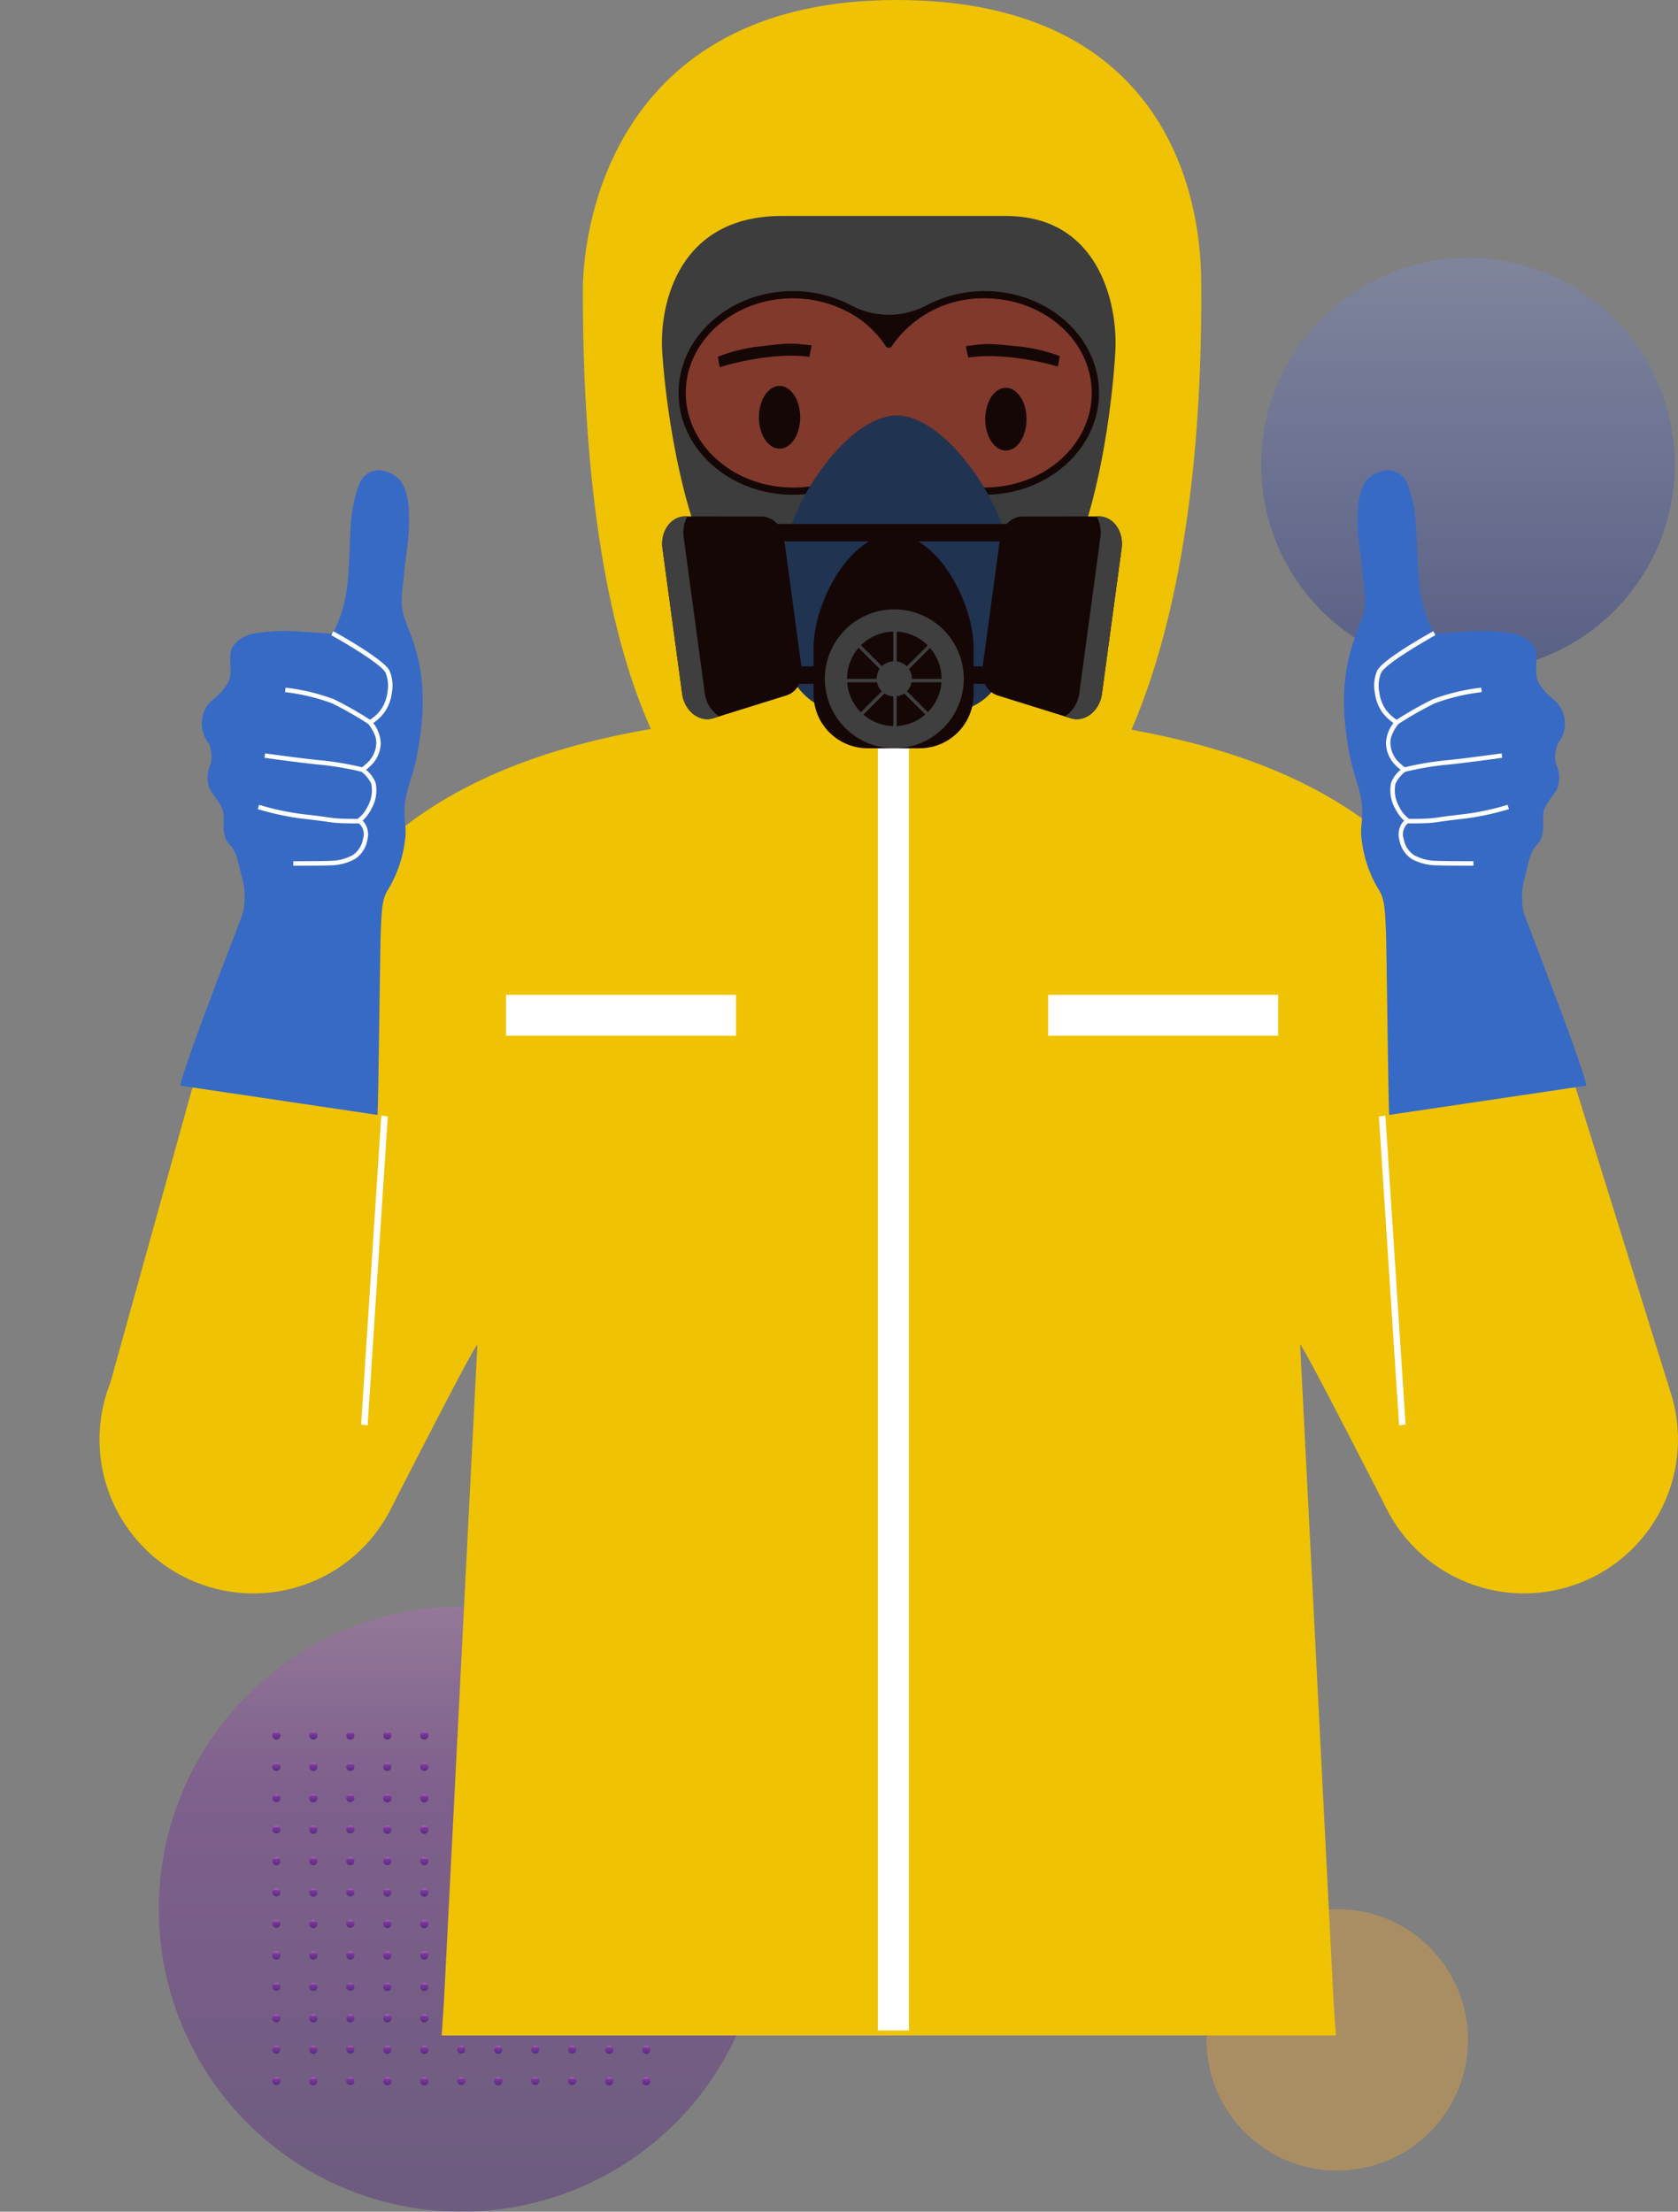 <svg xmlns="http://www.w3.org/2000/svg" xmlns:xlink="http://www.w3.org/1999/xlink" width="272.25" height="358.894" viewBox="0 0 272.25 358.894">
  <rect x="0" y="0" width="272.25" height="358.894" fill="#808080" stroke="none"/>
  <defs>
    <linearGradient id="linear-gradient" x1="0.5" x2="0.5" y2="1" gradientUnits="objectBoundingBox">
      <stop offset="0" stop-color="#7e89be"/>
      <stop offset="1" stop-color="#29398a"/>
    </linearGradient>
    <linearGradient id="linear-gradient-2" x1="0.5" x2="0.5" y2="1" gradientUnits="objectBoundingBox">
      <stop offset="0" stop-color="#ba68c8"/>
      <stop offset="0.19" stop-color="#9139af"/>
      <stop offset="0.31" stop-color="#7b1fa2"/>
      <stop offset="1" stop-color="#45147b"/>
    </linearGradient>
  </defs>
  <g id="_8" data-name="8" transform="translate(-202.75 -2918.77)">
    <g id="Group_148644" data-name="Group 148644" transform="translate(202.75 2960.628)" opacity="0.76">
      <path id="Path_145969" data-name="Path 145969" d="M33.552,0A33.552,33.552,0,1,1,0,33.552,33.552,33.552,0,0,1,33.552,0Z" transform="translate(204.624)" opacity="0.6" fill="url(#linear-gradient)" style="mix-blend-mode: multiply;isolation: isolate"/>
      <rect id="Rectangle_34812" data-name="Rectangle 34812" width="261.766" height="180.936" transform="translate(0 27.524)" fill="none"/>
      <path id="Path_145971" data-name="Path 145971" d="M21.209,0A21.209,21.209,0,1,1,0,21.209,21.209,21.209,0,0,1,21.209,0Z" transform="translate(195.758 267.932)" fill="#fda929" opacity="0.444" style="mix-blend-mode: multiply;isolation: isolate"/>
      <g id="Group_145732" data-name="Group 145732" transform="translate(25.768 218.829)">
        <path id="Path_145968" data-name="Path 145968" d="M49.1,0A49.1,49.1,0,1,1,0,49.1,49.1,49.1,0,0,1,49.1,0Z" transform="translate(0 0)" opacity="0.444" fill="url(#linear-gradient-2)" style="mix-blend-mode: multiply;isolation: isolate"/>
        <g id="Group_78276" data-name="Group 78276" transform="translate(18.405 20.246)">
          <g id="Group_53306" data-name="Group 53306" transform="translate(0)">
            <path id="Path_99200" data-name="Path 99200" d="M415.547,50.861a.667.667,0,1,1-.667-.637A.653.653,0,0,1,415.547,50.861Z" transform="translate(-414.214 -50.224)" fill="url(#linear-gradient-2)"/>
            <path id="Path_99201" data-name="Path 99201" d="M423.993,50.861a.667.667,0,1,1-.666-.637A.652.652,0,0,1,423.993,50.861Z" transform="translate(-416.659 -50.224)" fill="url(#linear-gradient-2)"/>
            <path id="Path_99202" data-name="Path 99202" d="M432.439,50.861a.667.667,0,1,1-.666-.637A.652.652,0,0,1,432.439,50.861Z" transform="translate(-419.105 -50.224)" fill="url(#linear-gradient-2)"/>
            <path id="Path_99203" data-name="Path 99203" d="M440.887,50.861a.667.667,0,1,1-.667-.637A.653.653,0,0,1,440.887,50.861Z" transform="translate(-421.55 -50.224)" fill="url(#linear-gradient-2)"/>
            <path id="Path_99204" data-name="Path 99204" d="M449.332,50.861a.667.667,0,1,1-.666-.637A.653.653,0,0,1,449.332,50.861Z" transform="translate(-423.996 -50.224)" fill="url(#linear-gradient-2)"/>
            <path id="Path_99205" data-name="Path 99205" d="M457.778,50.861a.667.667,0,1,1-.666-.637A.652.652,0,0,1,457.778,50.861Z" transform="translate(-426.441 -50.224)" fill="url(#linear-gradient-2)"/>
            <path id="Path_99206" data-name="Path 99206" d="M466.226,50.861a.667.667,0,1,1-.667-.637A.653.653,0,0,1,466.226,50.861Z" transform="translate(-428.887 -50.224)" fill="url(#linear-gradient-2)"/>
            <path id="Path_99207" data-name="Path 99207" d="M474.672,50.861a.667.667,0,1,1-.667-.637A.653.653,0,0,1,474.672,50.861Z" transform="translate(-431.332 -50.224)" fill="url(#linear-gradient-2)"/>
            <path id="Path_99208" data-name="Path 99208" d="M483.118,50.861a.667.667,0,1,1-.667-.637A.653.653,0,0,1,483.118,50.861Z" transform="translate(-433.777 -50.224)" fill="url(#linear-gradient-2)"/>
            <path id="Path_99209" data-name="Path 99209" d="M491.564,50.861a.667.667,0,1,1-.667-.637A.653.653,0,0,1,491.564,50.861Z" transform="translate(-436.223 -50.224)" fill="url(#linear-gradient-2)"/>
            <path id="Path_99210" data-name="Path 99210" d="M500.011,50.861a.667.667,0,1,1-.667-.637A.653.653,0,0,1,500.011,50.861Z" transform="translate(-438.669 -50.224)" fill="url(#linear-gradient-2)"/>
          </g>
          <g id="Group_53307" data-name="Group 53307" transform="translate(0 5.101)">
            <path id="Path_99211" data-name="Path 99211" d="M415.547,58.369a.667.667,0,1,1-.667-.637A.653.653,0,0,1,415.547,58.369Z" transform="translate(-414.214 -57.732)" fill="url(#linear-gradient-2)"/>
            <path id="Path_99212" data-name="Path 99212" d="M423.993,58.369a.667.667,0,1,1-.666-.637A.652.652,0,0,1,423.993,58.369Z" transform="translate(-416.659 -57.732)" fill="url(#linear-gradient-2)"/>
            <path id="Path_99213" data-name="Path 99213" d="M432.439,58.369a.667.667,0,1,1-.666-.637A.652.652,0,0,1,432.439,58.369Z" transform="translate(-419.105 -57.732)" fill="url(#linear-gradient-2)"/>
            <path id="Path_99214" data-name="Path 99214" d="M440.887,58.369a.667.667,0,1,1-.667-.637A.653.653,0,0,1,440.887,58.369Z" transform="translate(-421.55 -57.732)" fill="url(#linear-gradient-2)"/>
            <path id="Path_99215" data-name="Path 99215" d="M449.332,58.369a.667.667,0,1,1-.666-.637A.653.653,0,0,1,449.332,58.369Z" transform="translate(-423.996 -57.732)" fill="url(#linear-gradient-2)"/>
            <path id="Path_99216" data-name="Path 99216" d="M457.778,58.369a.667.667,0,1,1-.666-.637A.652.652,0,0,1,457.778,58.369Z" transform="translate(-426.441 -57.732)" fill="url(#linear-gradient-2)"/>
            <path id="Path_99217" data-name="Path 99217" d="M466.226,58.369a.667.667,0,1,1-.667-.637A.653.653,0,0,1,466.226,58.369Z" transform="translate(-428.887 -57.732)" fill="url(#linear-gradient-2)"/>
            <path id="Path_99218" data-name="Path 99218" d="M474.672,58.369a.667.667,0,1,1-.667-.637A.653.653,0,0,1,474.672,58.369Z" transform="translate(-431.332 -57.732)" fill="url(#linear-gradient-2)"/>
            <path id="Path_99219" data-name="Path 99219" d="M483.118,58.369a.667.667,0,1,1-.667-.637A.653.653,0,0,1,483.118,58.369Z" transform="translate(-433.777 -57.732)" fill="url(#linear-gradient-2)"/>
            <path id="Path_99220" data-name="Path 99220" d="M491.564,58.369a.667.667,0,1,1-.667-.637A.653.653,0,0,1,491.564,58.369Z" transform="translate(-436.223 -57.732)" fill="url(#linear-gradient-2)"/>
            <path id="Path_99221" data-name="Path 99221" d="M500.011,58.369a.667.667,0,1,1-.667-.637A.653.653,0,0,1,500.011,58.369Z" transform="translate(-438.669 -57.732)" fill="url(#linear-gradient-2)"/>
          </g>
          <g id="Group_53308" data-name="Group 53308" transform="translate(0 10.202)">
            <ellipse id="Ellipse_3955" data-name="Ellipse 3955" cx="0.667" cy="0.638" rx="0.667" ry="0.638" fill="url(#linear-gradient-2)"/>
            <path id="Path_99222" data-name="Path 99222" d="M423.993,65.877a.667.667,0,1,1-.666-.637A.653.653,0,0,1,423.993,65.877Z" transform="translate(-416.659 -65.24)" fill="url(#linear-gradient-2)"/>
            <ellipse id="Ellipse_3956" data-name="Ellipse 3956" cx="0.667" cy="0.638" rx="0.667" ry="0.638" transform="translate(12.002)" fill="url(#linear-gradient-2)"/>
            <path id="Path_99223" data-name="Path 99223" d="M440.887,65.877a.667.667,0,1,1-.667-.637A.653.653,0,0,1,440.887,65.877Z" transform="translate(-421.55 -65.24)" fill="url(#linear-gradient-2)"/>
            <path id="Path_99224" data-name="Path 99224" d="M449.332,65.877a.667.667,0,1,1-.666-.637A.653.653,0,0,1,449.332,65.877Z" transform="translate(-423.996 -65.24)" fill="url(#linear-gradient-2)"/>
            <ellipse id="Ellipse_3957" data-name="Ellipse 3957" cx="0.667" cy="0.638" rx="0.667" ry="0.638" transform="translate(30.004)" fill="url(#linear-gradient-2)"/>
            <path id="Path_99225" data-name="Path 99225" d="M466.226,65.877a.667.667,0,1,1-.667-.637A.654.654,0,0,1,466.226,65.877Z" transform="translate(-428.887 -65.24)" fill="url(#linear-gradient-2)"/>
            <ellipse id="Ellipse_3958" data-name="Ellipse 3958" cx="0.667" cy="0.638" rx="0.667" ry="0.638" transform="translate(42.006)" fill="url(#linear-gradient-2)"/>
            <ellipse id="Ellipse_3959" data-name="Ellipse 3959" cx="0.667" cy="0.638" rx="0.667" ry="0.638" transform="translate(48.007)" fill="url(#linear-gradient-2)"/>
            <path id="Path_99226" data-name="Path 99226" d="M491.564,65.877a.667.667,0,1,1-.667-.637A.654.654,0,0,1,491.564,65.877Z" transform="translate(-436.223 -65.24)" fill="url(#linear-gradient-2)"/>
            <path id="Path_99227" data-name="Path 99227" d="M500.011,65.877a.667.667,0,1,1-.667-.637A.653.653,0,0,1,500.011,65.877Z" transform="translate(-438.669 -65.24)" fill="url(#linear-gradient-2)"/>
          </g>
          <g id="Group_53309" data-name="Group 53309" transform="translate(0 15.303)">
            <ellipse id="Ellipse_3960" data-name="Ellipse 3960" cx="0.667" cy="0.638" rx="0.667" ry="0.638" transform="translate(0 0)" fill="url(#linear-gradient-2)"/>
            <path id="Path_99228" data-name="Path 99228" d="M423.993,73.385a.667.667,0,1,1-.666-.638A.652.652,0,0,1,423.993,73.385Z" transform="translate(-416.659 -72.747)" fill="url(#linear-gradient-2)"/>
            <ellipse id="Ellipse_3961" data-name="Ellipse 3961" cx="0.667" cy="0.638" rx="0.667" ry="0.638" transform="translate(12.002 0)" fill="url(#linear-gradient-2)"/>
            <path id="Path_99229" data-name="Path 99229" d="M440.887,73.385a.667.667,0,1,1-.667-.638A.653.653,0,0,1,440.887,73.385Z" transform="translate(-421.55 -72.747)" fill="url(#linear-gradient-2)"/>
            <path id="Path_99230" data-name="Path 99230" d="M449.332,73.385a.667.667,0,1,1-.666-.638A.652.652,0,0,1,449.332,73.385Z" transform="translate(-423.996 -72.747)" fill="url(#linear-gradient-2)"/>
            <ellipse id="Ellipse_3962" data-name="Ellipse 3962" cx="0.667" cy="0.638" rx="0.667" ry="0.638" transform="translate(30.004 0)" fill="url(#linear-gradient-2)"/>
            <path id="Path_99231" data-name="Path 99231" d="M466.226,73.385a.667.667,0,1,1-.667-.638A.653.653,0,0,1,466.226,73.385Z" transform="translate(-428.887 -72.747)" fill="url(#linear-gradient-2)"/>
            <ellipse id="Ellipse_3963" data-name="Ellipse 3963" cx="0.667" cy="0.638" rx="0.667" ry="0.638" transform="translate(42.006 0)" fill="url(#linear-gradient-2)"/>
            <ellipse id="Ellipse_3964" data-name="Ellipse 3964" cx="0.667" cy="0.638" rx="0.667" ry="0.638" transform="translate(48.007 0)" fill="url(#linear-gradient-2)"/>
            <path id="Path_99232" data-name="Path 99232" d="M491.564,73.385a.667.667,0,1,1-.667-.638A.653.653,0,0,1,491.564,73.385Z" transform="translate(-436.223 -72.747)" fill="url(#linear-gradient-2)"/>
            <path id="Path_99233" data-name="Path 99233" d="M500.011,73.385a.667.667,0,1,1-.667-.638A.653.653,0,0,1,500.011,73.385Z" transform="translate(-438.669 -72.747)" fill="url(#linear-gradient-2)"/>
          </g>
          <g id="Group_53310" data-name="Group 53310" transform="translate(0 20.404)">
            <path id="Path_99234" data-name="Path 99234" d="M415.547,80.893a.667.667,0,1,1-.667-.638A.653.653,0,0,1,415.547,80.893Z" transform="translate(-414.214 -80.255)" fill="url(#linear-gradient-2)"/>
            <path id="Path_99235" data-name="Path 99235" d="M423.993,80.893a.667.667,0,1,1-.666-.638A.652.652,0,0,1,423.993,80.893Z" transform="translate(-416.659 -80.255)" fill="url(#linear-gradient-2)"/>
            <path id="Path_99236" data-name="Path 99236" d="M432.439,80.893a.667.667,0,1,1-.666-.638A.652.652,0,0,1,432.439,80.893Z" transform="translate(-419.105 -80.255)" fill="url(#linear-gradient-2)"/>
            <path id="Path_99237" data-name="Path 99237" d="M440.887,80.893a.667.667,0,1,1-.667-.638A.653.653,0,0,1,440.887,80.893Z" transform="translate(-421.55 -80.255)" fill="url(#linear-gradient-2)"/>
            <path id="Path_99238" data-name="Path 99238" d="M449.332,80.893a.667.667,0,1,1-.666-.638A.652.652,0,0,1,449.332,80.893Z" transform="translate(-423.996 -80.255)" fill="url(#linear-gradient-2)"/>
            <path id="Path_99239" data-name="Path 99239" d="M457.778,80.893a.667.667,0,1,1-.666-.638A.652.652,0,0,1,457.778,80.893Z" transform="translate(-426.441 -80.255)" fill="url(#linear-gradient-2)"/>
            <path id="Path_99240" data-name="Path 99240" d="M466.226,80.893a.667.667,0,1,1-.667-.638A.653.653,0,0,1,466.226,80.893Z" transform="translate(-428.887 -80.255)" fill="url(#linear-gradient-2)"/>
            <path id="Path_99241" data-name="Path 99241" d="M474.672,80.893a.667.667,0,1,1-.667-.638A.652.652,0,0,1,474.672,80.893Z" transform="translate(-431.332 -80.255)" fill="url(#linear-gradient-2)"/>
            <path id="Path_99242" data-name="Path 99242" d="M483.118,80.893a.667.667,0,1,1-.667-.638A.652.652,0,0,1,483.118,80.893Z" transform="translate(-433.777 -80.255)" fill="url(#linear-gradient-2)"/>
            <path id="Path_99243" data-name="Path 99243" d="M491.564,80.893a.667.667,0,1,1-.667-.638A.653.653,0,0,1,491.564,80.893Z" transform="translate(-436.223 -80.255)" fill="url(#linear-gradient-2)"/>
            <path id="Path_99244" data-name="Path 99244" d="M500.011,80.893a.667.667,0,1,1-.667-.638A.653.653,0,0,1,500.011,80.893Z" transform="translate(-438.669 -80.255)" fill="url(#linear-gradient-2)"/>
          </g>
          <g id="Group_53311" data-name="Group 53311" transform="translate(0 25.505)">
            <ellipse id="Ellipse_3965" data-name="Ellipse 3965" cx="0.667" cy="0.638" rx="0.667" ry="0.638" transform="translate(0 0)" fill="url(#linear-gradient-2)"/>
            <path id="Path_99245" data-name="Path 99245" d="M423.993,88.4a.667.667,0,1,1-.666-.638A.652.652,0,0,1,423.993,88.4Z" transform="translate(-416.659 -87.763)" fill="url(#linear-gradient-2)"/>
            <ellipse id="Ellipse_3966" data-name="Ellipse 3966" cx="0.667" cy="0.638" rx="0.667" ry="0.638" transform="translate(12.002 0)" fill="url(#linear-gradient-2)"/>
            <path id="Path_99246" data-name="Path 99246" d="M440.887,88.4a.667.667,0,1,1-.667-.638A.653.653,0,0,1,440.887,88.4Z" transform="translate(-421.55 -87.763)" fill="url(#linear-gradient-2)"/>
            <path id="Path_99247" data-name="Path 99247" d="M449.332,88.4a.667.667,0,1,1-.666-.638A.652.652,0,0,1,449.332,88.4Z" transform="translate(-423.996 -87.763)" fill="url(#linear-gradient-2)"/>
            <ellipse id="Ellipse_3967" data-name="Ellipse 3967" cx="0.667" cy="0.638" rx="0.667" ry="0.638" transform="translate(30.004 0)" fill="url(#linear-gradient-2)"/>
            <path id="Path_99248" data-name="Path 99248" d="M466.226,88.4a.667.667,0,1,1-.667-.638A.653.653,0,0,1,466.226,88.4Z" transform="translate(-428.887 -87.763)" fill="url(#linear-gradient-2)"/>
            <ellipse id="Ellipse_3968" data-name="Ellipse 3968" cx="0.667" cy="0.638" rx="0.667" ry="0.638" transform="translate(42.006 0)" fill="url(#linear-gradient-2)"/>
            <ellipse id="Ellipse_3969" data-name="Ellipse 3969" cx="0.667" cy="0.638" rx="0.667" ry="0.638" transform="translate(48.007 0)" fill="url(#linear-gradient-2)"/>
            <path id="Path_99249" data-name="Path 99249" d="M491.564,88.4a.667.667,0,1,1-.667-.638A.653.653,0,0,1,491.564,88.4Z" transform="translate(-436.223 -87.763)" fill="url(#linear-gradient-2)"/>
            <path id="Path_99250" data-name="Path 99250" d="M500.011,88.4a.667.667,0,1,1-.667-.638A.653.653,0,0,1,500.011,88.4Z" transform="translate(-438.669 -87.763)" fill="url(#linear-gradient-2)"/>
          </g>
          <g id="Group_53312" data-name="Group 53312" transform="translate(0 30.607)">
            <ellipse id="Ellipse_3970" data-name="Ellipse 3970" cx="0.667" cy="0.638" rx="0.667" ry="0.638" fill="url(#linear-gradient-2)"/>
            <path id="Path_99251" data-name="Path 99251" d="M423.993,95.908a.667.667,0,1,1-.666-.637A.653.653,0,0,1,423.993,95.908Z" transform="translate(-416.659 -95.271)" fill="url(#linear-gradient-2)"/>
            <ellipse id="Ellipse_3971" data-name="Ellipse 3971" cx="0.667" cy="0.638" rx="0.667" ry="0.638" transform="translate(12.002)" fill="url(#linear-gradient-2)"/>
            <path id="Path_99252" data-name="Path 99252" d="M440.887,95.908a.667.667,0,1,1-.667-.637A.653.653,0,0,1,440.887,95.908Z" transform="translate(-421.55 -95.271)" fill="url(#linear-gradient-2)"/>
            <path id="Path_99253" data-name="Path 99253" d="M449.332,95.908a.667.667,0,1,1-.666-.637A.653.653,0,0,1,449.332,95.908Z" transform="translate(-423.996 -95.271)" fill="url(#linear-gradient-2)"/>
            <ellipse id="Ellipse_3972" data-name="Ellipse 3972" cx="0.667" cy="0.638" rx="0.667" ry="0.638" transform="translate(30.004)" fill="url(#linear-gradient-2)"/>
            <path id="Path_99254" data-name="Path 99254" d="M466.226,95.908a.667.667,0,1,1-.667-.637A.653.653,0,0,1,466.226,95.908Z" transform="translate(-428.887 -95.271)" fill="url(#linear-gradient-2)"/>
            <ellipse id="Ellipse_3973" data-name="Ellipse 3973" cx="0.667" cy="0.638" rx="0.667" ry="0.638" transform="translate(42.006)" fill="url(#linear-gradient-2)"/>
            <ellipse id="Ellipse_3974" data-name="Ellipse 3974" cx="0.667" cy="0.638" rx="0.667" ry="0.638" transform="translate(48.007)" fill="url(#linear-gradient-2)"/>
            <path id="Path_99255" data-name="Path 99255" d="M491.564,95.908a.667.667,0,1,1-.667-.637A.653.653,0,0,1,491.564,95.908Z" transform="translate(-436.223 -95.271)" fill="url(#linear-gradient-2)"/>
            <path id="Path_99256" data-name="Path 99256" d="M500.011,95.908a.667.667,0,1,1-.667-.637A.653.653,0,0,1,500.011,95.908Z" transform="translate(-438.669 -95.271)" fill="url(#linear-gradient-2)"/>
          </g>
          <g id="Group_53313" data-name="Group 53313" transform="translate(0 35.708)">
            <path id="Path_99257" data-name="Path 99257" d="M415.547,103.416a.667.667,0,1,1-.667-.637A.653.653,0,0,1,415.547,103.416Z" transform="translate(-414.214 -102.779)" fill="url(#linear-gradient-2)"/>
            <path id="Path_99258" data-name="Path 99258" d="M423.993,103.416a.667.667,0,1,1-.666-.637A.652.652,0,0,1,423.993,103.416Z" transform="translate(-416.659 -102.779)" fill="url(#linear-gradient-2)"/>
            <path id="Path_99259" data-name="Path 99259" d="M432.439,103.416a.667.667,0,1,1-.666-.637A.652.652,0,0,1,432.439,103.416Z" transform="translate(-419.105 -102.779)" fill="url(#linear-gradient-2)"/>
            <path id="Path_99260" data-name="Path 99260" d="M440.887,103.416a.667.667,0,1,1-.667-.637A.653.653,0,0,1,440.887,103.416Z" transform="translate(-421.55 -102.779)" fill="url(#linear-gradient-2)"/>
            <path id="Path_99261" data-name="Path 99261" d="M449.332,103.416a.667.667,0,1,1-.666-.637A.653.653,0,0,1,449.332,103.416Z" transform="translate(-423.996 -102.779)" fill="url(#linear-gradient-2)"/>
            <path id="Path_99262" data-name="Path 99262" d="M457.778,103.416a.667.667,0,1,1-.666-.637A.652.652,0,0,1,457.778,103.416Z" transform="translate(-426.441 -102.779)" fill="url(#linear-gradient-2)"/>
            <path id="Path_99263" data-name="Path 99263" d="M466.226,103.416a.667.667,0,1,1-.667-.637A.653.653,0,0,1,466.226,103.416Z" transform="translate(-428.887 -102.779)" fill="url(#linear-gradient-2)"/>
            <path id="Path_99264" data-name="Path 99264" d="M474.672,103.416a.667.667,0,1,1-.667-.637A.653.653,0,0,1,474.672,103.416Z" transform="translate(-431.332 -102.779)" fill="url(#linear-gradient-2)"/>
            <path id="Path_99265" data-name="Path 99265" d="M483.118,103.416a.667.667,0,1,1-.667-.637A.653.653,0,0,1,483.118,103.416Z" transform="translate(-433.777 -102.779)" fill="url(#linear-gradient-2)"/>
            <path id="Path_99266" data-name="Path 99266" d="M491.564,103.416a.667.667,0,1,1-.667-.637A.653.653,0,0,1,491.564,103.416Z" transform="translate(-436.223 -102.779)" fill="url(#linear-gradient-2)"/>
            <path id="Path_99267" data-name="Path 99267" d="M500.011,103.416a.667.667,0,1,1-.667-.637A.653.653,0,0,1,500.011,103.416Z" transform="translate(-438.669 -102.779)" fill="url(#linear-gradient-2)"/>
          </g>
          <g id="Group_53314" data-name="Group 53314" transform="translate(0 40.809)">
            <ellipse id="Ellipse_3975" data-name="Ellipse 3975" cx="0.667" cy="0.638" rx="0.667" ry="0.638" fill="url(#linear-gradient-2)"/>
            <path id="Path_99268" data-name="Path 99268" d="M423.993,110.924a.667.667,0,1,1-.666-.637A.653.653,0,0,1,423.993,110.924Z" transform="translate(-416.659 -110.287)" fill="url(#linear-gradient-2)"/>
            <ellipse id="Ellipse_3976" data-name="Ellipse 3976" cx="0.667" cy="0.638" rx="0.667" ry="0.638" transform="translate(12.002)" fill="url(#linear-gradient-2)"/>
            <path id="Path_99269" data-name="Path 99269" d="M440.887,110.924a.667.667,0,1,1-.667-.637A.653.653,0,0,1,440.887,110.924Z" transform="translate(-421.55 -110.287)" fill="url(#linear-gradient-2)"/>
            <path id="Path_99270" data-name="Path 99270" d="M449.332,110.924a.667.667,0,1,1-.666-.637A.653.653,0,0,1,449.332,110.924Z" transform="translate(-423.996 -110.287)" fill="url(#linear-gradient-2)"/>
            <ellipse id="Ellipse_3977" data-name="Ellipse 3977" cx="0.667" cy="0.638" rx="0.667" ry="0.638" transform="translate(30.004)" fill="url(#linear-gradient-2)"/>
            <path id="Path_99271" data-name="Path 99271" d="M466.226,110.924a.667.667,0,1,1-.667-.637A.654.654,0,0,1,466.226,110.924Z" transform="translate(-428.887 -110.287)" fill="url(#linear-gradient-2)"/>
            <ellipse id="Ellipse_3978" data-name="Ellipse 3978" cx="0.667" cy="0.638" rx="0.667" ry="0.638" transform="translate(42.006)" fill="url(#linear-gradient-2)"/>
            <ellipse id="Ellipse_3979" data-name="Ellipse 3979" cx="0.667" cy="0.638" rx="0.667" ry="0.638" transform="translate(48.007)" fill="url(#linear-gradient-2)"/>
            <path id="Path_99272" data-name="Path 99272" d="M491.564,110.924a.667.667,0,1,1-.667-.637A.654.654,0,0,1,491.564,110.924Z" transform="translate(-436.223 -110.287)" fill="url(#linear-gradient-2)"/>
            <path id="Path_99273" data-name="Path 99273" d="M500.011,110.924a.667.667,0,1,1-.667-.637A.653.653,0,0,1,500.011,110.924Z" transform="translate(-438.669 -110.287)" fill="url(#linear-gradient-2)"/>
          </g>
          <g id="Group_53315" data-name="Group 53315" transform="translate(0 45.91)">
            <path id="Path_99274" data-name="Path 99274" d="M415.547,118.432a.667.667,0,1,1-.667-.638A.653.653,0,0,1,415.547,118.432Z" transform="translate(-414.214 -117.794)" fill="url(#linear-gradient-2)"/>
            <path id="Path_99275" data-name="Path 99275" d="M423.993,118.432a.667.667,0,1,1-.666-.638A.653.653,0,0,1,423.993,118.432Z" transform="translate(-416.659 -117.794)" fill="url(#linear-gradient-2)"/>
            <path id="Path_99276" data-name="Path 99276" d="M432.439,118.432a.667.667,0,1,1-.666-.638A.653.653,0,0,1,432.439,118.432Z" transform="translate(-419.105 -117.794)" fill="url(#linear-gradient-2)"/>
            <path id="Path_99277" data-name="Path 99277" d="M440.887,118.432a.667.667,0,1,1-.667-.638A.653.653,0,0,1,440.887,118.432Z" transform="translate(-421.55 -117.794)" fill="url(#linear-gradient-2)"/>
            <path id="Path_99278" data-name="Path 99278" d="M449.332,118.432a.667.667,0,1,1-.666-.638A.653.653,0,0,1,449.332,118.432Z" transform="translate(-423.996 -117.794)" fill="url(#linear-gradient-2)"/>
            <path id="Path_99279" data-name="Path 99279" d="M457.778,118.432a.667.667,0,1,1-.666-.638A.653.653,0,0,1,457.778,118.432Z" transform="translate(-426.441 -117.794)" fill="url(#linear-gradient-2)"/>
            <path id="Path_99280" data-name="Path 99280" d="M466.226,118.432a.667.667,0,1,1-.667-.638A.654.654,0,0,1,466.226,118.432Z" transform="translate(-428.887 -117.794)" fill="url(#linear-gradient-2)"/>
            <path id="Path_99281" data-name="Path 99281" d="M474.672,118.432a.667.667,0,1,1-.667-.638A.653.653,0,0,1,474.672,118.432Z" transform="translate(-431.332 -117.794)" fill="url(#linear-gradient-2)"/>
            <path id="Path_99282" data-name="Path 99282" d="M483.118,118.432a.667.667,0,1,1-.667-.638A.653.653,0,0,1,483.118,118.432Z" transform="translate(-433.777 -117.794)" fill="url(#linear-gradient-2)"/>
            <path id="Path_99283" data-name="Path 99283" d="M491.564,118.432a.667.667,0,1,1-.667-.638A.654.654,0,0,1,491.564,118.432Z" transform="translate(-436.223 -117.794)" fill="url(#linear-gradient-2)"/>
            <path id="Path_99284" data-name="Path 99284" d="M500.011,118.432a.667.667,0,1,1-.667-.638A.653.653,0,0,1,500.011,118.432Z" transform="translate(-438.669 -117.794)" fill="url(#linear-gradient-2)"/>
          </g>
          <g id="Group_53316" data-name="Group 53316" transform="translate(0 51.011)">
            <ellipse id="Ellipse_3980" data-name="Ellipse 3980" cx="0.667" cy="0.638" rx="0.667" ry="0.638" transform="translate(0 0)" fill="url(#linear-gradient-2)"/>
            <path id="Path_99285" data-name="Path 99285" d="M423.993,125.94a.667.667,0,1,1-.666-.638A.652.652,0,0,1,423.993,125.94Z" transform="translate(-416.659 -125.302)" fill="url(#linear-gradient-2)"/>
            <ellipse id="Ellipse_3981" data-name="Ellipse 3981" cx="0.667" cy="0.638" rx="0.667" ry="0.638" transform="translate(12.002 0)" fill="url(#linear-gradient-2)"/>
            <path id="Path_99286" data-name="Path 99286" d="M440.887,125.94a.667.667,0,1,1-.667-.638A.653.653,0,0,1,440.887,125.94Z" transform="translate(-421.55 -125.302)" fill="url(#linear-gradient-2)"/>
            <path id="Path_99287" data-name="Path 99287" d="M449.332,125.94a.667.667,0,1,1-.666-.638A.652.652,0,0,1,449.332,125.94Z" transform="translate(-423.996 -125.302)" fill="url(#linear-gradient-2)"/>
            <ellipse id="Ellipse_3982" data-name="Ellipse 3982" cx="0.667" cy="0.638" rx="0.667" ry="0.638" transform="translate(30.004 0)" fill="url(#linear-gradient-2)"/>
            <path id="Path_99288" data-name="Path 99288" d="M466.226,125.94a.667.667,0,1,1-.667-.638A.653.653,0,0,1,466.226,125.94Z" transform="translate(-428.887 -125.302)" fill="url(#linear-gradient-2)"/>
            <ellipse id="Ellipse_3983" data-name="Ellipse 3983" cx="0.667" cy="0.638" rx="0.667" ry="0.638" transform="translate(42.006 0)" fill="url(#linear-gradient-2)"/>
            <ellipse id="Ellipse_3984" data-name="Ellipse 3984" cx="0.667" cy="0.638" rx="0.667" ry="0.638" transform="translate(48.007 0)" fill="url(#linear-gradient-2)"/>
            <path id="Path_99289" data-name="Path 99289" d="M491.564,125.94a.667.667,0,1,1-.667-.638A.653.653,0,0,1,491.564,125.94Z" transform="translate(-436.223 -125.302)" fill="url(#linear-gradient-2)"/>
            <path id="Path_99290" data-name="Path 99290" d="M500.011,125.94a.667.667,0,1,1-.667-.638A.653.653,0,0,1,500.011,125.94Z" transform="translate(-438.669 -125.302)" fill="url(#linear-gradient-2)"/>
          </g>
          <g id="Group_53317" data-name="Group 53317" transform="translate(0 56.112)">
            <ellipse id="Ellipse_3985" data-name="Ellipse 3985" cx="0.667" cy="0.638" rx="0.667" ry="0.638" transform="translate(0 0)" fill="url(#linear-gradient-2)"/>
            <path id="Path_99291" data-name="Path 99291" d="M423.993,133.448a.667.667,0,1,1-.666-.638A.652.652,0,0,1,423.993,133.448Z" transform="translate(-416.659 -132.81)" fill="url(#linear-gradient-2)"/>
            <ellipse id="Ellipse_3986" data-name="Ellipse 3986" cx="0.667" cy="0.638" rx="0.667" ry="0.638" transform="translate(12.002 0)" fill="url(#linear-gradient-2)"/>
            <path id="Path_99292" data-name="Path 99292" d="M440.887,133.448a.667.667,0,1,1-.667-.638A.653.653,0,0,1,440.887,133.448Z" transform="translate(-421.55 -132.81)" fill="url(#linear-gradient-2)"/>
            <path id="Path_99293" data-name="Path 99293" d="M449.332,133.448a.667.667,0,1,1-.666-.638A.652.652,0,0,1,449.332,133.448Z" transform="translate(-423.996 -132.81)" fill="url(#linear-gradient-2)"/>
            <ellipse id="Ellipse_3987" data-name="Ellipse 3987" cx="0.667" cy="0.638" rx="0.667" ry="0.638" transform="translate(30.004 0)" fill="url(#linear-gradient-2)"/>
            <path id="Path_99294" data-name="Path 99294" d="M466.226,133.448a.667.667,0,1,1-.667-.638A.653.653,0,0,1,466.226,133.448Z" transform="translate(-428.887 -132.81)" fill="url(#linear-gradient-2)"/>
            <ellipse id="Ellipse_3988" data-name="Ellipse 3988" cx="0.667" cy="0.638" rx="0.667" ry="0.638" transform="translate(42.006 0)" fill="url(#linear-gradient-2)"/>
            <ellipse id="Ellipse_3989" data-name="Ellipse 3989" cx="0.667" cy="0.638" rx="0.667" ry="0.638" transform="translate(48.007 0)" fill="url(#linear-gradient-2)"/>
            <path id="Path_99295" data-name="Path 99295" d="M491.564,133.448a.667.667,0,1,1-.667-.638A.653.653,0,0,1,491.564,133.448Z" transform="translate(-436.223 -132.81)" fill="url(#linear-gradient-2)"/>
            <path id="Path_99296" data-name="Path 99296" d="M500.011,133.448a.667.667,0,1,1-.667-.638A.653.653,0,0,1,500.011,133.448Z" transform="translate(-438.669 -132.81)" fill="url(#linear-gradient-2)"/>
          </g>
        </g>
      </g>
    </g>
    <g id="Group_150805" data-name="Group 150805" transform="translate(218.89 2918.77)">
      <path id="Path_262367" data-name="Path 262367" d="M577.09,2752.265c6.129-13.332,12.383-36.25,12.143-74.1.007-18.19-8.552-46.139-49.409-46.149-44.773-.011-50.926,35.041-50.928,47.233-.007,39.23,6.131,61.17,12.051,73.207C523.718,2761.867,545.538,2760.566,577.09,2752.265Z" transform="translate(-410.473 -2632.016)" fill="#efc203"/>
      <path id="Path_262368" data-name="Path 262368" d="M480.269,3131.015,457.122,3056.7l-8.652,1.858c-9.565-17.61-25.729-29.8-54.8-35.187a35.018,35.018,0,0,0-5.049-.887c-1.273-.132-2.556-.342-3.865-.5l-.292-.038q-1.8-.228-3.665-.425-5.16-.547-10.78-.859-6.737-.37-14.174-.4a.635.635,0,0,0-.13.015q-2.422-.022-4.914-.013-7.443.03-14.173.4-5.626.312-10.78.859-1.864.2-3.665.424c-34.924,4.4-53.452,17.2-63.987,36.564l-10.879-2.349L227.008,3129.2a24.973,24.973,0,0,0,13.177,32.011h0a24.973,24.973,0,0,0,32.3-11.495c6.668-13.05,14.009-27.256,14.088-26.709l-5.427,106.681-.367,5.37H416.4l0,0h9.462l-.367-5.37L420.068,3123c.079-.547,7.42,13.66,14.088,26.71a24.973,24.973,0,0,0,32.3,11.494h0A24.977,24.977,0,0,0,480.269,3131.015Z" transform="translate(-225.263 -2904.768)" fill="#efc203"/>
      <g id="Group_150750" data-name="Group 150750" transform="translate(207.587 181.021)">
        <g id="Group_150749" data-name="Group 150749">
          <path id="Path_262369" data-name="Path 262369" d="M927.428,3290.685l-1.055.146L923.1,3240.7l1.055-.147Z" transform="translate(-923.104 -3240.55)" fill="#fff"/>
        </g>
      </g>
      <g id="Group_150760" data-name="Group 150760" transform="translate(201.913 76.26)">
        <g id="Group_150751" data-name="Group 150751" transform="translate(0 0)">
          <path id="Path_262370" data-name="Path 262370" d="M904.331,2930.644c.861,6.979,1.871,7.755,2.449,11,.593,3.329-.259,4.435.142,6.877a20.046,20.046,0,0,0,2.853,8.138c.829,1.4.93,3.063,1.074,6.875.1,2.736.365,26.507.514,29.5l32-4.753c-.743-3.873-10.137-27.677-10.227-28.257a12.682,12.682,0,0,1,.17-5.389c.46-1.212.69-4.15,2.023-5.432s.941-3.249,1.027-4.974,2.234-3.353,2.455-4.731a5.334,5.334,0,0,0-.412-3.5,5.473,5.473,0,0,1,.345-3.249,5.152,5.152,0,0,0,1.108-3.715,4.956,4.956,0,0,0-1.675-3.3,9.728,9.728,0,0,1-2.692-3.1c-.522-1.2-.1-3.195-.268-4.591s-1.8-2.775-3.969-3.164a33.445,33.445,0,0,0-6.232-.351c-1.505.113-6.362.413-6.362.413a21.216,21.216,0,0,1-2.355-7.615c-.37-2.492-.4-8.655-.7-11.152a20.564,20.564,0,0,0-1.279-5.53,3.446,3.446,0,0,0-3.4-2.236,5.531,5.531,0,0,0-3.305,1.721c-1.249,1.929-1.471,4.341-1.326,7.992.084,2.115.6,5.167.734,6.748.283,3.269.781,4.908.031,7.326C906.179,2915,903.056,2920.3,904.331,2930.644Z" transform="translate(-904.029 -2888.378)" fill="#376ac5"/>
        </g>
        <g id="Group_150753" data-name="Group 150753" transform="translate(4.917 26.17)">
          <g id="Group_150752" data-name="Group 150752">
            <path id="Path_262371" data-name="Path 262371" d="M936.651,3014.4v-.728h-.188c-.047,0-4.74-.007-6.006-.07a7.741,7.741,0,0,1-3.435-.914,3.917,3.917,0,0,1-1.68-2.627,2.317,2.317,0,0,1,.836-2.664l.578-.32-.582-.316a5.04,5.04,0,0,1-1.564-1.934A5.315,5.315,0,0,1,924,3001.1a5.248,5.248,0,0,1,1.653-2l.385-.3-.4-.281a8.91,8.91,0,0,1-1.01-.835l-.043-.042a4.478,4.478,0,0,1-1.4-3.224c-.085-1.3,1.289-3.033,1.3-3.051l.284-.354-.407-.2a6.6,6.6,0,0,1-1.954-1.776,6.4,6.4,0,0,1-1.044-2.866,5.458,5.458,0,0,1,.331-3.117c.7-1.363,6.466-4.775,8.628-5.975l.164-.091-.353-.636-.165.091c-.815.452-7.989,4.469-8.922,6.278a6.1,6.1,0,0,0-.4,3.552,7.14,7.14,0,0,0,1.189,3.209,7.909,7.909,0,0,0,1.837,1.762,5.737,5.737,0,0,0-1.215,3.221,5.2,5.2,0,0,0,1.614,3.692l.042.042a8.044,8.044,0,0,0,.732.637,4.976,4.976,0,0,0-1.555,2.112,6.02,6.02,0,0,0,.679,4.222,6.854,6.854,0,0,0,1.437,1.917,2.825,2.825,0,0,0-.406.493,3.346,3.346,0,0,0-.367,2.641,4.616,4.616,0,0,0,2.018,3.093,8.352,8.352,0,0,0,3.77,1.015c1.283.064,5.994.071,6.041.071Z" transform="translate(-920.56 -2976.352)" fill="#fff"/>
          </g>
        </g>
        <g id="Group_150755" data-name="Group 150755" transform="translate(10.012 54.34)">
          <g id="Group_150754" data-name="Group 150754">
            <path id="Path_262372" data-name="Path 262372" d="M938.208,3074.068c.723,0,2.432-.008,3.394-.081.249-.019.494-.044.774-.078h0c.29-.036.593-.079.943-.129l-.013-.188.026.186c.812-.116,1.924-.275,3.827-.479a43.329,43.329,0,0,0,7.1-1.5l.179-.056-.216-.694-.179.056a42.79,42.79,0,0,1-6.962,1.468c-1.918.206-3.037.365-3.855.482-.658.094-1.133.163-1.679.2-1.188.09-3.569.079-3.67.078h-.188l0,.727h.523Z" transform="translate(-937.685 -3071.053)" fill="#fff"/>
          </g>
        </g>
        <g id="Group_150757" data-name="Group 150757" transform="translate(9.517 45.984)">
          <g id="Group_150756" data-name="Group 150756">
            <path id="Path_262373" data-name="Path 262373" d="M936.2,3046.01l.182-.045a49.566,49.566,0,0,1,6.4-1.122c2.838-.24,9.157-1.127,9.22-1.136l.186-.026-.1-.72-.186.026c-.062.009-6.349.893-9.179,1.132a50.407,50.407,0,0,0-6.517,1.141l-.182.045Z" transform="translate(-936.022 -3042.96)" fill="#fff"/>
          </g>
        </g>
        <g id="Group_150759" data-name="Group 150759" transform="translate(8.204 35.323)">
          <g id="Group_150758" data-name="Group 150758">
            <path id="Path_262374" data-name="Path 262374" d="M932.009,3013.165l.157-.1a58.049,58.049,0,0,1,5.962-3.4,32.764,32.764,0,0,1,7.441-1.795l.187-.023-.089-.722-.186.023a32.851,32.851,0,0,0-7.656,1.856,58.96,58.96,0,0,0-6.057,3.451l-.157.1Z" transform="translate(-931.61 -3007.123)" fill="#fff"/>
          </g>
        </g>
      </g>
      <g id="Group_150762" data-name="Group 150762" transform="translate(42.451 181.021)">
        <g id="Group_150761" data-name="Group 150761">
          <path id="Path_262375" data-name="Path 262375" d="M367.969,3290.685l1.055.146,3.27-50.134-1.055-.147Z" transform="translate(-367.969 -3240.55)" fill="#fff"/>
        </g>
      </g>
      <g id="Group_150772" data-name="Group 150772" transform="translate(13.119 76.26)">
        <g id="Group_150763" data-name="Group 150763" transform="translate(0 0)">
          <path id="Path_262376" data-name="Path 262376" d="M308.394,2930.644c-.861,6.979-1.871,7.755-2.449,11-.593,3.329.258,4.435-.142,6.877a20.046,20.046,0,0,1-2.853,8.138c-.829,1.4-.93,3.063-1.074,6.875-.1,2.736-.365,26.507-.514,29.5l-32-4.753c.743-3.873,10.138-27.677,10.227-28.257a12.68,12.68,0,0,0-.17-5.389c-.46-1.212-.69-4.15-2.023-5.432s-.941-3.249-1.027-4.974-2.234-3.353-2.455-4.731a5.333,5.333,0,0,1,.412-3.5,5.472,5.472,0,0,0-.345-3.249,5.152,5.152,0,0,1-1.108-3.715,4.956,4.956,0,0,1,1.675-3.3,9.727,9.727,0,0,0,2.692-3.1c.522-1.2.1-3.195.267-4.591s1.8-2.775,3.97-3.164a33.444,33.444,0,0,1,6.232-.351c1.505.113,6.362.413,6.362.413a21.217,21.217,0,0,0,2.355-7.615c.37-2.492.4-8.655.7-11.152a20.551,20.551,0,0,1,1.279-5.53,3.445,3.445,0,0,1,3.395-2.236,5.532,5.532,0,0,1,3.306,1.721c1.249,1.929,1.471,4.341,1.326,7.992-.084,2.115-.6,5.167-.734,6.748-.283,3.269-.781,4.908-.032,7.326C306.546,2915,309.668,2920.3,308.394,2930.644Z" transform="translate(-269.365 -2888.378)" fill="#376ac5"/>
        </g>
        <g id="Group_150765" data-name="Group 150765" transform="translate(18.321 26.17)">
          <g id="Group_150764" data-name="Group 150764">
            <path id="Path_262377" data-name="Path 262377" d="M330.955,3014.4v-.728h.188c.047,0,4.741-.007,6.007-.07a7.741,7.741,0,0,0,3.435-.914,3.918,3.918,0,0,0,1.68-2.627,2.316,2.316,0,0,0-.836-2.664l-.578-.32.582-.316a5.039,5.039,0,0,0,1.564-1.934,5.315,5.315,0,0,0,.61-3.723,5.251,5.251,0,0,0-1.653-2l-.385-.3.4-.281a8.912,8.912,0,0,0,1.01-.835l.043-.042a4.478,4.478,0,0,0,1.4-3.224c.085-1.3-1.289-3.033-1.3-3.051l-.284-.354.407-.2a6.6,6.6,0,0,0,1.953-1.776,6.4,6.4,0,0,0,1.044-2.866,5.458,5.458,0,0,0-.331-3.117c-.7-1.363-6.466-4.775-8.628-5.975l-.164-.091.353-.636.164.091c.815.452,7.989,4.469,8.922,6.278a6.094,6.094,0,0,1,.4,3.552,7.14,7.14,0,0,1-1.189,3.209,7.911,7.911,0,0,1-1.837,1.762,5.737,5.737,0,0,1,1.215,3.221,5.2,5.2,0,0,1-1.614,3.692l-.042.042a8.052,8.052,0,0,1-.732.637,4.981,4.981,0,0,1,1.555,2.112,6.02,6.02,0,0,1-.679,4.222,6.851,6.851,0,0,1-1.437,1.917,2.825,2.825,0,0,1,.406.493,3.346,3.346,0,0,1,.367,2.641,4.616,4.616,0,0,1-2.018,3.093,8.353,8.353,0,0,1-3.77,1.015c-1.283.064-5.994.071-6.042.071Z" transform="translate(-330.954 -2976.352)" fill="#fff"/>
          </g>
        </g>
        <g id="Group_150767" data-name="Group 150767" transform="translate(12.564 54.34)">
          <g id="Group_150766" data-name="Group 150766">
            <path id="Path_262378" data-name="Path 262378" d="M327.833,3074.068c-.723,0-2.431-.008-3.393-.081-.249-.019-.494-.044-.774-.078h0c-.29-.036-.593-.079-.943-.129l.013-.188-.026.186c-.812-.116-1.924-.275-3.827-.479a43.328,43.328,0,0,1-7.1-1.5l-.179-.056.217-.694.179.056a42.79,42.79,0,0,0,6.962,1.468c1.918.206,3.038.365,3.855.482.658.094,1.133.163,1.679.2,1.188.09,3.569.079,3.669.078h.188l0,.727h-.524Z" transform="translate(-311.602 -3071.053)" fill="#fff"/>
          </g>
        </g>
        <g id="Group_150769" data-name="Group 150769" transform="translate(13.647 45.984)">
          <g id="Group_150768" data-name="Group 150768">
            <path id="Path_262379" data-name="Path 262379" d="M331.234,3046.01l-.182-.045a49.566,49.566,0,0,0-6.4-1.122c-2.838-.24-9.157-1.127-9.22-1.136l-.186-.026.1-.72.186.026c.062.009,6.349.893,9.179,1.132a50.411,50.411,0,0,1,6.517,1.141l.182.045Z" transform="translate(-315.243 -3042.96)" fill="#fff"/>
          </g>
        </g>
        <g id="Group_150771" data-name="Group 150771" transform="translate(16.981 35.323)">
          <g id="Group_150770" data-name="Group 150770">
            <path id="Path_262380" data-name="Path 262380" d="M340.2,3013.165l-.157-.1a58.09,58.09,0,0,0-5.962-3.4,32.764,32.764,0,0,0-7.441-1.795l-.186-.023.089-.722.186.023a32.85,32.85,0,0,1,7.657,1.856,58.966,58.966,0,0,1,6.056,3.451l.157.1Z" transform="translate(-326.449 -3007.123)" fill="#fff"/>
          </g>
        </g>
      </g>
      <rect id="Rectangle_293939" data-name="Rectangle 293939" width="5.051" height="228.462" transform="translate(126.283 101.026)" fill="#fff"/>
      <rect id="Rectangle_293940" data-name="Rectangle 293940" width="37.328" height="6.644" transform="translate(65.955 161.427)" fill="#fff"/>
      <rect id="Rectangle_293941" data-name="Rectangle 293941" width="37.328" height="6.644" transform="translate(153.91 161.427)" fill="#fff"/>
      <g id="Group_150775" data-name="Group 150775" transform="translate(142.527 133.05)">
        <g id="Group_150774" data-name="Group 150774">
          <g id="Group_150773" data-name="Group 150773">
            <path id="Path_262381" data-name="Path 262381" d="M704.392,3079.286" transform="translate(-704.392 -3079.286)" fill="#d8a87d"/>
          </g>
        </g>
      </g>
      <path id="Path_262382" data-name="Path 262382" d="M593.142,2813.359c-9.678,7.346-38.4,7.289-48.117,0-8.565-6.424-12.279-30.667-12.955-41.52-.481-7.716,2.652-22.007,19.361-22.007h36.4c15.109,0,18.194,14.289,17.761,22.007C604.984,2782.659,601.641,2806.909,593.142,2813.359Z" transform="translate(-440.772 -2714.785)" fill="#3d3d3d"/>
      <g id="Group_150803" data-name="Group 150803" transform="translate(93.95 47.233)">
        <g id="Group_150781" data-name="Group 150781" transform="translate(0.744 0.465)">
          <g id="Group_150780" data-name="Group 150780">
            <g id="Group_150779" data-name="Group 150779">
              <g id="Group_150778" data-name="Group 150778">
                <g id="Group_150777" data-name="Group 150777">
                  <g id="Group_150776" data-name="Group 150776">
                    <path id="Path_262383" data-name="Path 262383" d="M610.557,2808.294c0,8.786-8.16,15.934-18.191,15.934a20.174,20.174,0,0,1-9.23-2.2l-.074-.037a12.943,12.943,0,0,0-11.976,0l-.074.037a20.176,20.176,0,0,1-9.23,2.2c-10.031,0-18.191-7.148-18.191-15.934s8.16-15.934,18.191-15.934a20.179,20.179,0,0,1,9.23,2.2l.074.038a12.949,12.949,0,0,0,11.976,0l.074-.038a20.177,20.177,0,0,1,9.23-2.2C602.4,2792.36,610.557,2799.508,610.557,2808.294Z" transform="translate(-543.592 -2792.36)" fill="#81392b"/>
                  </g>
                </g>
              </g>
            </g>
          </g>
        </g>
        <g id="Group_150786" data-name="Group 150786" transform="translate(13.039 15.389)">
          <g id="Group_150785" data-name="Group 150785">
            <g id="Group_150784" data-name="Group 150784">
              <g id="Group_150783" data-name="Group 150783">
                <g id="Group_150782" data-name="Group 150782">
                  <ellipse id="Ellipse_6182" data-name="Ellipse 6182" cx="3.353" cy="5.094" rx="3.353" ry="5.094" fill="#160707"/>
                </g>
              </g>
            </g>
          </g>
        </g>
        <g id="Group_150791" data-name="Group 150791" transform="translate(49.756 15.687)">
          <g id="Group_150790" data-name="Group 150790">
            <g id="Group_150789" data-name="Group 150789">
              <g id="Group_150788" data-name="Group 150788">
                <g id="Group_150787" data-name="Group 150787">
                  <ellipse id="Ellipse_6183" data-name="Ellipse 6183" cx="3.353" cy="5.094" rx="3.353" ry="5.094" fill="#160707"/>
                </g>
              </g>
            </g>
          </g>
        </g>
        <g id="Group_150796" data-name="Group 150796" transform="translate(46.594 8.595)">
          <g id="Group_150795" data-name="Group 150795">
            <g id="Group_150794" data-name="Group 150794">
              <g id="Group_150793" data-name="Group 150793">
                <g id="Group_150792" data-name="Group 150792">
                  <path id="Path_262384" data-name="Path 262384" d="M712.69,2823.34c-.112-.045-8-2.425-14.554-1.461l-.411-1.839c3.74-.551,4.179-.393,8.816.065a26.265,26.265,0,0,1,6.433,1.537Z" transform="translate(-697.725 -2819.69)" fill="#160707"/>
                </g>
              </g>
            </g>
          </g>
        </g>
        <g id="Group_150801" data-name="Group 150801" transform="translate(6.375 8.529)">
          <g id="Group_150800" data-name="Group 150800">
            <g id="Group_150799" data-name="Group 150799">
              <g id="Group_150798" data-name="Group 150798">
                <g id="Group_150797" data-name="Group 150797">
                  <path id="Path_262385" data-name="Path 262385" d="M562.834,2823.3c.111-.047,7.961-2.551,14.529-1.691l.382-1.844c-3.748-.492-4.184-.327-8.814.2a26.269,26.269,0,0,0-6.407,1.638Z" transform="translate(-562.523 -2819.471)" fill="#160707"/>
                </g>
              </g>
            </g>
          </g>
        </g>
        <g id="Group_150802" data-name="Group 150802" transform="translate(0 0)">
          <path id="Path_262386" data-name="Path 262386" d="M590.779,2790.8a20.261,20.261,0,0,0-9.4,2.281l-.075.04a12.986,12.986,0,0,1-12.2,0l-.075-.04a20.261,20.261,0,0,0-9.4-2.281c-10.219,0-18.531,7.412-18.531,16.522s8.312,16.522,18.531,16.522a20.261,20.261,0,0,0,9.4-2.281l.075-.039a12.98,12.98,0,0,1,12.2,0c.026.013.05.027.075.039a20.261,20.261,0,0,0,9.4,2.281c10.219,0,18.531-7.411,18.531-16.522S601,2790.8,590.779,2790.8Zm0,31.868a19.107,19.107,0,0,1-8.716-2.083,16.514,16.514,0,0,1-6.367-5.67.589.589,0,0,0-.988,0,17.921,17.921,0,0,1-15.084,7.753c-9.569,0-17.355-6.884-17.355-15.346s7.786-15.346,17.355-15.346a19.109,19.109,0,0,1,8.716,2.083,16.519,16.519,0,0,1,6.367,5.67.588.588,0,0,0,.988,0,17.921,17.921,0,0,1,15.084-7.753c9.57,0,17.355,6.884,17.355,15.346S600.348,2822.666,590.779,2822.666Z" transform="translate(-541.092 -2790.798)" fill="#160707"/>
        </g>
      </g>
      <path id="Path_262387" data-name="Path 262387" d="M624.632,2906.669H607.276c-5.531,0-10.015-5.427-10.015-12.123v-10.491c0-9.914,10.5-25.411,18.693-25.411h0c8.19,0,18.693,15.5,18.693,25.411v10.491C634.647,2901.241,630.163,2906.669,624.632,2906.669Z" transform="translate(-486.603 -2791.229)" fill="#203451"/>
      <g id="Group_150804" data-name="Group 150804" transform="translate(91.298 83.798)">
        <path id="Path_262388" data-name="Path 262388" d="M603,2913.718l-12.405.019a3.394,3.394,0,0,0-2.506,1.2H550.853a3.394,3.394,0,0,0-2.506-1.2l-12.405-.019c-2.353,0-4.088,2.422-3.714,5.192l3.188,23.566c.381,2.82,2.771,4.7,5.061,3.989l11.89-3.707a3.431,3.431,0,0,0,2.046-1.874h30.117a3.431,3.431,0,0,0,2.046,1.874l11.89,3.707c2.29.714,4.68-1.169,5.061-3.989l3.188-23.566C607.088,2916.14,605.353,2913.714,603,2913.718Zm-48.238,24.32-2.74-20.257h34.9l-2.74,20.257Z" transform="translate(-532.177 -2913.718)" fill="#160707"/>
        <path id="Path_262389" data-name="Path 262389" d="M757.319,2913.718h-.328a5.55,5.55,0,0,1,.6,3.421l-3.409,25.2a5.313,5.313,0,0,1-2.343,3.832l.945.295c2.29.714,4.68-1.169,5.061-3.989l3.188-23.566C761.407,2916.14,759.673,2913.714,757.319,2913.718Z" transform="translate(-686.496 -2913.718)" fill="#3f3f3f"/>
        <path id="Path_262390" data-name="Path 262390" d="M535.941,2913.718h.328a5.546,5.546,0,0,0-.6,3.421l3.408,25.2a5.313,5.313,0,0,0,2.343,3.832l-.945.295c-2.291.714-4.68-1.169-5.061-3.989l-3.188-23.566C531.853,2916.14,533.588,2913.714,535.941,2913.718Z" transform="translate(-532.177 -2913.718)" fill="#3f3f3f"/>
        <path id="Path_262391" data-name="Path 262391" d="M631.955,2958.2h-8.427a8.764,8.764,0,0,1-8.764-8.764v-7.585c0-7.167,5.81-18.371,12.978-18.371h0c7.167,0,12.978,11.2,12.978,18.371v7.585A8.764,8.764,0,0,1,631.955,2958.2Z" transform="translate(-590.197 -2920.577)" fill="#160707"/>
        <path id="Path_262392" data-name="Path 262392" d="M632.172,2964.436A11.269,11.269,0,1,0,643.44,2975.7,11.269,11.269,0,0,0,632.172,2964.436Zm2.022,9.243a2.851,2.851,0,0,0-1.63-.807v-4.828a7.644,7.644,0,0,1,5.03,2.235Zm-2.189-.828a2.849,2.849,0,0,0-1.837.812l-3.4-3.4a7.643,7.643,0,0,1,5.237-2.224Zm-2.2,1.242a2.849,2.849,0,0,0-.5,1.611H624.5a7.637,7.637,0,0,1,1.884-5.032Zm-.442,2.17a2.852,2.852,0,0,0,.781,1.463l-3.4,3.4a7.645,7.645,0,0,1-2.222-4.863Zm1.215,1.819a2.843,2.843,0,0,0,1.424.475v4.812a7.634,7.634,0,0,1-4.847-1.865Zm1.983.454a2.841,2.841,0,0,0,1.22-.467l3.421,3.421a7.633,7.633,0,0,1-4.64,1.874Zm1.649-.827a2.854,2.854,0,0,0,.765-1.446h4.84a7.643,7.643,0,0,1-2.206,4.845Zm.821-2a2.848,2.848,0,0,0-.484-1.592l3.422-3.422a7.637,7.637,0,0,1,1.869,5.014Z" transform="translate(-594.509 -2949.349)" fill="#3f3f3f"/>
      </g>
    </g>
  </g>
</svg>

